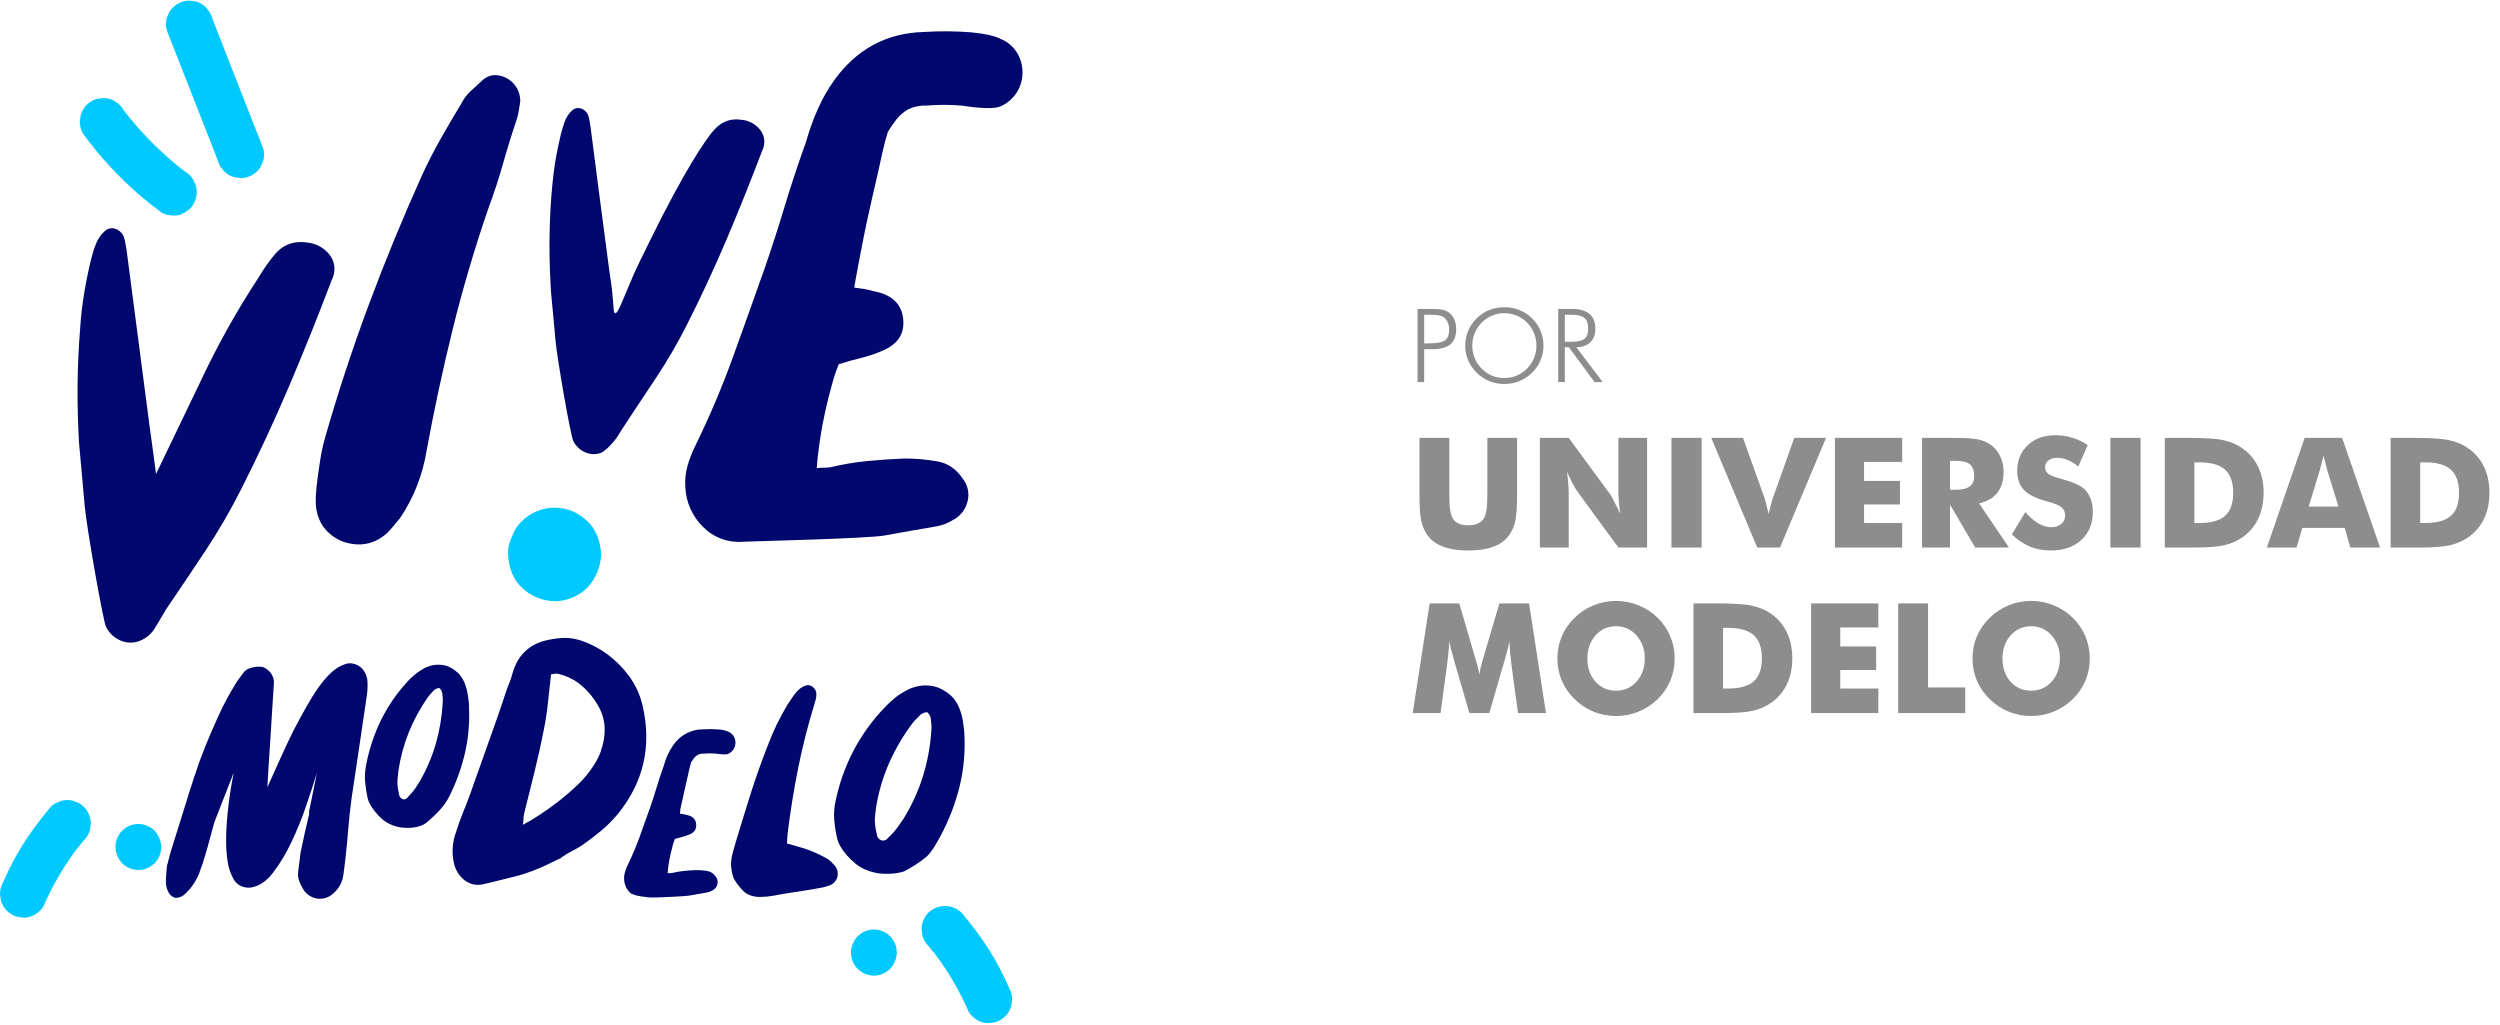 <svg width="876" height="359" viewBox="0 0 876 359" fill="none" xmlns="http://www.w3.org/2000/svg">
<g clip-path="url(#clip0_74_11562)">
<path d="M108.147 85.048C110.929 85.436 113.47 86.845 115.281 89.004C116.087 89.959 116.661 91.089 116.958 92.305C117.256 93.521 117.268 94.79 116.993 96.012C116.84 96.793 116.57 97.547 116.191 98.246C111.471 110.7 106.525 123.016 101.353 135.195C96.181 147.374 90.578 159.421 84.544 171.337C80.805 178.754 76.636 185.945 72.06 192.871C67.488 199.768 62.848 206.671 58.14 213.579C57.864 213.983 55.046 218.963 54.511 219.672C53.214 222.081 51.046 223.896 48.456 224.741C46.408 225.41 44.188 225.302 42.214 224.436C40.015 223.513 38.223 221.821 37.167 219.672C36.23 218.182 30.372 184.921 29.703 177.501C29.034 170.08 28.357 162.651 27.688 155.069C27.29 148.304 27.12 141.638 27.18 135.07C27.239 128.502 27.536 121.904 28.071 115.276C28.322 111.203 28.774 107.146 29.427 103.118C30.098 99.063 30.904 95.07 31.843 91.14C32.111 90.063 32.414 88.978 32.735 87.892C33.063 86.858 33.447 85.842 33.885 84.85C34.547 83.368 35.514 82.044 36.721 80.965C37.197 80.511 37.787 80.195 38.428 80.051C39.069 79.907 39.736 79.941 40.359 80.149C41.041 80.368 41.666 80.737 42.188 81.229C42.711 81.721 43.119 82.323 43.382 82.993C43.648 83.795 43.851 84.617 43.988 85.451L44.39 87.892L52.264 148.187C52.665 151.166 53.066 154.118 53.467 157.025C53.869 159.933 54.279 162.947 54.68 166.061C57.23 160.773 59.754 155.527 62.251 150.323C64.748 145.119 67.268 139.873 69.813 134.585C75.837 121.646 82.784 109.163 90.599 97.232C92.368 94.22 94.393 91.368 96.653 88.708C99.626 85.454 103.457 84.234 108.147 85.048Z" fill="#00086E"/>
<path d="M112.259 160.819C112.464 159.572 112.758 157.813 113.32 155.525C113.32 155.525 113.659 154.17 114.051 152.834C118.581 137.102 123.661 121.687 129.291 106.589C134.92 91.491 141.097 76.465 147.82 61.511C149.854 57.102 152.044 52.816 154.392 48.653C156.741 44.49 159.163 40.36 161.66 36.262C162.457 34.667 163.529 33.227 164.825 32.009C166.157 30.753 167.524 29.497 168.927 28.241C171.27 26.034 174.084 25.716 177.372 27.29C178.886 28.057 180.153 29.241 181.026 30.704C181.898 32.166 182.341 33.848 182.303 35.553C182.143 36.451 181.982 37.482 181.831 38.505C181.66 39.58 181.424 40.644 181.126 41.691C179.402 46.721 177.8 51.871 176.32 57.141C174.839 62.411 173.157 67.564 171.273 72.601C166.428 86.61 162.245 100.73 158.726 114.96C155.207 129.191 152.119 143.547 149.461 158.029C148.11 166.375 144.99 174.332 140.312 181.357C139.536 182.299 138.752 183.242 137.976 184.193C137.2 185.144 136.406 185.987 135.631 186.786C131.243 190.716 126.161 191.739 120.382 189.854C117.636 188.867 115.228 187.107 113.445 184.785C111.971 182.732 111.049 180.33 110.77 177.813C110.641 176.757 110.599 175.691 110.645 174.628C110.68 173.237 110.787 169.998 112.259 160.819Z" fill="#00086E"/>
<path d="M260.23 42.006C262.567 42.323 264.702 43.503 266.223 45.316C266.898 46.114 267.378 47.059 267.626 48.076C267.874 49.093 267.882 50.155 267.649 51.175C267.521 51.828 267.296 52.457 266.981 53.042C263.039 63.438 258.908 73.73 254.586 83.916C250.264 94.103 245.57 104.185 240.505 114.163C237.373 120.343 233.886 126.335 230.063 132.108C226.238 137.877 216.768 152.099 216.492 152.745C216.215 153.391 212.47 158.128 210.33 158.774C208.615 159.332 206.756 159.24 205.104 158.514C203.269 157.742 201.774 156.326 200.895 154.53C199.915 152.664 195.206 125.576 194.653 119.322C193.209 103.028 193.209 104.804 192.968 100.578C192.504 92.62 192.522 86.545 192.549 83.862C192.629 75.698 193.111 69.614 193.307 67.326C193.753 62.041 194.252 58.659 194.484 57.142C194.484 57.142 195.179 52.656 196.508 47.138C196.508 47.138 196.776 46.016 197.266 44.446C197.499 43.578 197.797 42.729 198.158 41.907C198.439 41.304 198.773 40.727 199.157 40.184C199.531 39.614 199.991 39.105 200.521 38.677C200.945 38.298 201.457 38.032 202.01 37.905C202.524 37.809 203.055 37.843 203.553 38.004C203.867 38.094 204.167 38.227 204.444 38.399C205.176 38.876 205.748 39.564 206.085 40.373C206.325 41.032 206.495 41.714 206.593 42.409C206.825 43.657 206.923 44.446 206.923 44.446C207.441 48.529 212.39 86.77 213.504 94.836C214.066 98.9 214.218 99.412 214.512 102.22C215.092 107.667 214.904 109.632 215.528 109.766C216.59 110.009 218.4 104.49 221.851 96.621C223.09 93.768 224.785 90.341 228.173 83.468C239.23 61.036 247.309 48.403 250.6 45.128C251.553 44.096 252.694 43.258 253.961 42.661C255.933 41.827 258.112 41.62 260.204 42.068" fill="#00086E"/>
<path d="M350.32 13.517C351.92 14.108 353.377 15.035 354.594 16.238C355.81 17.44 356.757 18.889 357.373 20.489C358.011 22.093 358.328 23.808 358.307 25.535C358.285 27.262 357.926 28.969 357.248 30.556C355.958 33.568 353.571 35.969 350.578 37.267C347.502 38.64 339.548 37.357 336.98 37.007C332.799 36.653 328.596 36.653 324.415 37.007C322.191 36.93 319.983 37.417 317.995 38.425C316.033 39.623 314.368 41.256 313.126 43.198C312.364 44.179 311.679 45.217 311.075 46.303C310.389 48.537 309.791 50.789 309.292 53.014C308.792 55.239 308.266 57.572 307.758 59.977C306.385 65.839 305.059 71.692 303.781 77.536C302.497 83.386 299.456 99.564 299.322 100.766C300.687 100.937 301.891 101.116 302.889 101.287C304.014 101.481 305.128 101.739 306.224 102.058C312.55 103.255 315.971 106.524 316.488 111.865C316.999 117.033 314.52 120.733 309.051 122.964C306.686 123.987 304.24 124.809 301.739 125.423C299.251 126.024 296.647 126.751 293.91 127.612C292.992 129.841 292.221 132.128 291.6 134.458C290.744 137.449 289.933 140.673 289.166 144.131C288.399 147.588 287.757 151.075 287.24 154.593C286.731 158.119 286.348 161.259 286.214 164.014C287.106 163.843 289.977 163.924 290.833 163.754C295.097 162.722 299.426 161.988 303.79 161.555C308.153 161.137 312.555 160.837 316.996 160.658C318.878 160.658 320.804 160.748 322.775 160.909C324.745 161.071 326.662 161.349 328.544 161.69C330.342 161.998 332.051 162.703 333.546 163.754C335.013 164.8 336.274 166.111 337.265 167.621C338.168 168.719 338.8 170.016 339.11 171.407C339.42 172.798 339.399 174.243 339.048 175.624C338.71 177.073 338.053 178.428 337.128 179.589C336.202 180.75 335.03 181.688 333.698 182.336C332.054 183.344 330.241 184.043 328.348 184.399C322.195 185.44 316.081 186.517 310.005 187.629C303.933 188.751 263.27 189.657 260.363 189.828C257.799 190.048 255.218 189.699 252.802 188.806C250.386 187.913 248.194 186.498 246.381 184.66C242.605 180.99 240.371 176.003 240.139 170.725C239.961 168.202 240.22 165.667 240.906 163.233C241.625 160.744 242.568 158.326 243.724 156.01C248.637 145.974 253.004 135.676 256.805 125.163C260.568 114.754 264.331 104.215 268.094 93.543C270.472 86.658 272.696 79.779 274.764 72.906C276.833 66.034 279.057 59.235 281.435 52.512C281.653 51.809 281.912 51.12 282.21 50.448C284.773 41.332 288.108 33.933 292.215 28.25C300.08 17.244 310.597 11.561 323.764 11.202C329.277 10.852 334.808 10.894 340.315 11.328C344.845 11.758 348.221 12.491 350.445 13.526" fill="#00086E"/>
<path d="M128.774 238.881C128.848 240.521 128.768 242.165 128.533 243.789C127.659 249.855 126.767 255.878 125.858 261.86C124.948 267.842 124.057 273.823 123.183 279.805C122.713 283.31 122.335 286.801 122.05 290.276C121.765 293.751 121.429 297.281 121.043 300.864C120.882 301.976 120.748 303.116 120.623 304.273C120.499 305.431 120.329 306.606 120.088 307.799C119.537 309.916 118.332 311.801 116.646 313.183C115.857 313.896 114.913 314.414 113.89 314.695C112.866 314.975 111.792 315.01 110.752 314.798C109.717 314.581 108.745 314.128 107.911 313.475C107.076 312.822 106.401 311.985 105.937 311.03C105.395 310.175 104.975 309.247 104.688 308.275C104.407 307.262 104.346 306.2 104.51 305.162C104.671 304.049 104.813 302.945 104.929 301.869C105.045 300.792 105.188 299.697 105.348 298.576C105.824 296.35 106.299 294.137 106.775 291.936C107.251 289.735 107.765 287.522 108.318 285.296V284.22C109.031 280.87 109.944 276.402 111.055 270.815C109.944 274.404 108.636 278.393 107.132 282.784C105.674 287.052 103.965 291.229 102.013 295.292C100.304 298.923 98.234 302.371 95.834 305.583C93.616 308.49 91.277 310.225 88.816 310.787C88.279 310.97 87.714 311.053 87.148 311.03C86.708 311.049 86.266 311.007 85.838 310.904C84.987 310.755 84.182 310.413 83.482 309.905C82.782 309.396 82.207 308.735 81.798 307.97C80.76 306.099 80.074 304.052 79.774 301.931C79.362 299.321 79.183 296.678 79.239 294.036C79.239 291.164 79.435 288.284 79.711 285.413C79.988 282.542 80.327 279.832 80.728 277.275C81.129 274.718 81.522 272.537 81.914 270.698L75.137 288.051C74.739 289.486 74.343 290.922 73.951 292.358C73.55 293.793 73.157 295.274 72.756 296.781C72.364 298.145 71.962 299.473 71.57 300.792C71.178 302.111 70.741 303.403 70.259 304.686C69.237 307.937 67.394 310.865 64.909 313.183C64.033 314.086 62.837 314.602 61.583 314.619C61.091 314.523 60.625 314.324 60.215 314.035C59.805 313.746 59.459 313.373 59.202 312.941C58.521 311.821 58.151 310.538 58.132 309.226C58.132 308.275 58.132 307.315 58.248 306.355L58.489 303.484C58.801 302.371 59.077 301.312 59.318 300.316C59.559 299.32 59.835 298.342 60.156 297.382C61.505 293.153 62.813 288.966 64.08 284.821C65.346 280.675 66.654 276.527 68.003 272.376C69.192 268.703 70.5 265.093 71.927 261.546C73.353 257.999 74.861 254.508 76.448 251.075C77.393 248.922 78.427 246.822 79.533 244.794C80.639 242.766 81.798 240.792 82.984 238.872C83.697 237.84 85.249 235.84 85.249 235.759C85.605 235.282 86.046 234.877 86.551 234.566C88.282 233.708 90.237 233.416 92.142 233.731C93.322 234.202 94.336 235.013 95.058 236.064C95.798 237.17 96.115 238.509 95.95 239.832C95.706 243.26 95.507 246.352 95.352 249.11C95.192 251.856 94.995 255.014 94.764 258.558C94.532 262.102 94.282 265.799 94.05 269.63C93.97 270.743 93.907 271.802 93.872 272.798C93.836 273.793 93.765 274.816 93.694 275.848C95.192 272.501 96.725 269.11 98.268 265.682C99.811 262.255 101.38 258.935 102.967 255.75C104.555 252.717 106.002 250.043 107.31 247.728C108.612 245.413 109.86 243.386 111.055 241.627C114.539 236.602 117.788 233.65 120.802 232.771C121.327 232.538 121.895 232.415 122.469 232.412H122.826C124.055 232.48 125.236 232.917 126.214 233.668C127.211 234.439 127.941 235.507 128.301 236.719L128.417 236.961C128.65 237.571 128.771 238.219 128.774 238.872" fill="#00086E"/>
<path d="M164.299 247.126C164.631 252.582 164.205 258.057 163.033 263.393C161.813 268.81 159.938 274.056 157.451 279.015C156.516 280.875 155.314 282.586 153.884 284.093C152.478 285.571 150.989 286.967 149.425 288.274C148.84 288.74 148.179 289.101 147.472 289.342C146.501 289.699 145.488 289.928 144.458 290.024C143.253 290.134 142.04 290.119 140.838 289.979C139.53 289.836 138.252 289.491 137.048 288.956C135.87 288.475 134.781 287.795 133.829 286.946C132.928 286.148 132.098 285.271 131.35 284.326C130.698 283.522 130.125 282.657 129.638 281.742C129.273 281.101 128.997 280.413 128.818 279.697C128.392 277.766 128.094 275.808 127.926 273.838C127.769 271.818 127.907 269.787 128.336 267.808C129.359 262.526 131.056 257.399 133.383 252.555C135.737 247.763 138.738 243.321 142.3 239.356C143.102 238.442 143.96 237.579 144.869 236.772C145.761 235.981 146.728 235.28 147.758 234.681C148.95 233.911 150.275 233.369 151.663 233.084C153.012 232.839 154.395 232.854 155.739 233.129C155.792 233.129 155.819 233.129 155.819 233.129C155.819 233.129 155.819 233.174 155.899 233.174C156.525 233.293 157.128 233.514 157.683 233.829C158.87 234.434 159.947 235.238 160.866 236.207C161.8 237.25 162.519 238.47 162.979 239.796C163.419 240.955 163.733 242.158 163.916 243.385C164.112 244.614 164.254 245.861 164.37 247.117M147.134 273.685C149.537 269.518 151.423 265.07 152.751 260.442C154.064 255.835 154.857 251.095 155.114 246.31C155.169 245.887 155.184 245.461 155.159 245.036C155.159 244.623 155.088 244.201 155.034 243.762C155.059 243.263 154.977 242.764 154.794 242.3C154.611 241.835 154.331 241.416 153.973 241.07C153.482 241.097 153.004 241.237 152.576 241.48C152.147 241.722 151.78 242.061 151.503 242.47C150.916 243.056 150.374 243.686 149.88 244.354C147.222 248.18 144.994 252.29 143.237 256.61C141.503 260.936 140.284 265.454 139.607 270.069C139.5 270.966 139.411 271.864 139.322 272.761C139.227 273.656 139.227 274.558 139.322 275.453C139.429 276.35 139.59 277.247 139.813 278.279C139.838 278.695 139.993 279.092 140.256 279.414C140.518 279.736 140.875 279.967 141.275 280.073C141.529 280.125 141.791 280.107 142.036 280.021C142.28 279.936 142.498 279.787 142.666 279.589C143.094 279.149 143.477 278.737 143.798 278.351C144.449 277.663 145.045 276.925 145.582 276.143C146.099 275.381 146.598 274.582 147.089 273.766" fill="#00086E"/>
<path d="M196.428 300.792C195.784 300.986 195.165 301.254 194.582 301.591C193.524 302.129 192.275 302.727 190.837 303.385C189.41 304.04 187.867 304.686 186.235 305.296C184.604 305.906 183.168 306.391 181.937 306.723C181.367 306.884 170.274 309.684 168.793 309.935C167.39 310.185 165.944 310.036 164.62 309.504C163.252 308.912 162.051 307.987 161.125 306.813C160.039 305.445 159.301 303.831 158.976 302.111C158.248 298.51 158.557 294.774 159.867 291.344C160.527 289.209 161.258 287.127 162.079 285.108C162.899 283.089 163.72 281.008 164.531 278.827L174.483 250.779C174.976 249.296 175.487 247.8 176.016 246.293C176.545 244.785 177.057 243.239 177.55 241.654C177.88 240.757 178.228 239.86 178.593 238.962C178.954 238.088 179.252 237.188 179.485 236.271C180.016 234.148 180.922 232.139 182.16 230.34C183.232 228.853 184.565 227.576 186.093 226.571C187.606 225.607 189.266 224.898 191.006 224.472C192.823 224.026 194.671 223.726 196.535 223.574C199.207 223.379 201.889 223.777 204.391 224.741C207.472 225.844 210.369 227.408 212.987 229.38C215.85 231.519 218.375 234.081 220.477 236.979C222.704 240.023 224.291 243.491 225.141 247.172C228.411 261.181 225.629 273.743 216.795 284.857C214.967 287.107 212.93 289.177 210.713 291.039C208.543 292.833 206.272 294.562 203.9 296.225C202.748 296.967 201.557 297.647 200.333 298.262C198.963 298.963 197.648 299.77 196.401 300.675M210.526 263.107C211.49 260.566 211.948 257.859 211.872 255.14C211.778 252.421 211.018 249.767 209.661 247.414C208.136 244.675 206.14 242.23 203.767 240.192C201.454 238.244 198.721 236.867 195.786 236.172C195.396 236.011 194.969 235.967 194.555 236.046C194.145 236.136 193.663 236.217 193.084 236.297C192.674 239.839 192.305 243.215 191.978 246.427C191.651 249.624 191.16 252.802 190.507 255.947C189.532 260.96 188.45 265.835 187.261 270.573C186.072 275.31 184.883 280.095 183.694 284.929C183.531 285.553 183.447 286.195 183.444 286.84C183.433 287.57 183.352 288.297 183.204 289.011C185.317 287.915 187.366 286.696 189.339 285.359C191.633 283.84 193.886 282.213 196.098 280.478C198.23 278.812 200.277 277.039 202.233 275.167C203.811 273.699 205.25 272.086 206.531 270.348C207.362 269.266 208.122 268.13 208.805 266.948C209.502 265.744 210.099 264.483 210.588 263.179" fill="#00086E"/>
<path d="M255.085 256.323C255.612 256.519 256.092 256.825 256.494 257.221C256.895 257.617 257.208 258.093 257.413 258.62C257.835 259.689 257.819 260.883 257.368 261.94C256.942 262.934 256.154 263.727 255.165 264.156C254.149 264.614 251.527 264.156 250.707 264.066C249.327 263.955 247.94 263.955 246.56 264.066C245.827 264.041 245.1 264.205 244.447 264.542C243.796 264.933 243.243 265.47 242.833 266.112C242.583 266.436 242.356 266.778 242.155 267.135C241.932 267.88 241.736 268.615 241.567 269.351C241.397 270.087 241.228 270.859 241.059 271.648C240.607 273.586 240.17 275.518 239.748 277.444C239.326 279.371 238.889 281.33 238.437 283.321C238.378 283.587 238.348 283.857 238.348 284.129C238.342 284.456 238.316 284.783 238.267 285.107L239.445 285.278C239.817 285.345 240.186 285.431 240.55 285.538C242.637 285.933 243.766 287.009 243.939 288.768C244.111 290.526 243.291 291.75 241.478 292.438C240.699 292.775 239.894 293.045 239.07 293.245C238.25 293.443 237.385 293.685 236.484 293.972C236.181 294.705 235.928 295.457 235.726 296.224C235.441 297.22 235.173 298.288 234.924 299.418C234.674 300.549 234.451 301.706 234.281 302.873C234.112 304.039 234.005 305.071 233.943 305.977C234.228 305.923 235.191 305.977 235.467 305.896C236.876 305.556 238.306 305.313 239.748 305.17C241.186 305.026 242.64 304.927 244.108 304.874C244.703 304.874 245.336 304.9 246.008 304.954C246.659 305.017 247.292 305.098 247.916 305.215C248.509 305.316 249.073 305.549 249.566 305.896C250.051 306.24 250.469 306.672 250.796 307.171C251.093 307.533 251.301 307.961 251.403 308.419C251.505 308.877 251.499 309.353 251.385 309.808C251.271 310.288 251.052 310.737 250.743 311.12C250.434 311.504 250.044 311.813 249.601 312.025C249.052 312.358 248.448 312.589 247.818 312.707C245.785 313.048 243.769 313.403 241.772 313.774C239.766 314.142 229.011 314.555 228.138 314.492C227.264 314.429 222.047 314.044 220.772 312.796C219.521 311.586 218.781 309.938 218.703 308.193C218.641 307.363 218.726 306.527 218.953 305.726C219.175 304.904 219.474 304.105 219.845 303.339C221.459 300.023 222.9 296.624 224.16 293.155C225.403 289.728 226.642 286.25 227.879 282.72C228.676 280.447 229.41 278.177 230.081 275.91C230.753 273.643 231.487 271.4 232.284 269.181C232.356 268.948 232.442 268.72 232.543 268.499C233.206 265.882 234.323 263.403 235.842 261.177C236.99 259.457 238.538 258.046 240.352 257.065C242.165 256.085 244.19 255.565 246.248 255.551C248.069 255.437 249.896 255.452 251.715 255.596C252.86 255.661 253.989 255.906 255.058 256.323" fill="#00086E"/>
<path d="M275.727 295.551L279.241 296.547C280.355 296.861 281.461 297.193 282.549 297.534C284.645 298.287 286.686 299.187 288.657 300.225C290.001 300.843 291.185 301.764 292.117 302.917C292.688 303.433 293.112 304.091 293.346 304.826C293.581 305.561 293.616 306.345 293.45 307.098C293.284 307.851 292.922 308.547 292.401 309.113C291.88 309.679 291.219 310.095 290.485 310.32L288.345 310.948L286.009 311.369C285.188 311.504 284.413 311.648 283.664 311.782C281.5 312.129 279.38 312.458 277.306 312.769C275.231 313.08 273.109 313.445 270.939 313.864C269.495 314.139 268.03 314.28 266.56 314.285C264.97 314.352 263.387 314.026 261.95 313.334C260.104 312.437 257.331 308.516 256.983 307.511C256.539 306.163 256.264 304.765 256.163 303.348C256.128 302.116 256.254 300.886 256.538 299.687C256.775 298.646 257.165 297.223 257.706 295.416C259.412 289.716 261.16 284.033 262.949 278.368C264.738 272.704 266.724 267.093 268.906 261.536C270.813 256.385 273.202 251.428 276.039 246.731C276.583 245.968 277.092 245.215 277.564 244.488C278.054 243.736 278.599 243.022 279.196 242.353C279.927 241.496 280.842 240.818 281.871 240.37C282.333 240.134 282.852 240.039 283.366 240.095C283.881 240.15 284.368 240.355 284.769 240.684C285.216 241.016 285.568 241.46 285.791 241.971C286.015 242.483 286.102 243.044 286.044 243.6C286.042 244.094 285.973 244.586 285.839 245.062C285.706 245.547 285.563 246.031 285.429 246.525C283.117 254.026 281.199 261.566 279.678 269.145C278.156 276.723 276.919 284.404 275.968 292.186C275.897 292.742 275.825 294.968 275.763 295.515" fill="#00086E"/>
<path d="M337.872 256.574C338.293 262.881 337.761 269.216 336.293 275.362C334.754 281.654 332.407 287.716 329.311 293.397C328.089 295.613 326.565 298.35 324.799 300.055C322.333 302.117 319.64 303.887 316.774 305.331C315.554 305.735 314.291 305.988 313.011 306.084C311.501 306.223 309.981 306.223 308.472 306.084C306.846 305.916 305.252 305.517 303.737 304.9C302.275 304.354 300.913 303.569 299.706 302.576C298.585 301.663 297.546 300.651 296.603 299.552C295.8 298.624 295.084 297.624 294.463 296.565C294.01 295.832 293.665 295.037 293.437 294.205C292.904 291.977 292.532 289.713 292.323 287.431C292.124 285.1 292.296 282.753 292.831 280.477C294.123 274.345 296.247 268.422 299.144 262.873C302.109 257.283 305.85 252.146 310.255 247.619C311.262 246.559 312.334 245.564 313.465 244.64C314.592 243.721 315.805 242.912 317.086 242.227C320.078 240.402 323.638 239.762 327.073 240.432C327.135 240.432 327.171 240.432 327.171 240.477C327.171 240.522 327.171 240.531 327.269 240.531C328.051 240.668 328.809 240.922 329.516 241.285C330.98 241.979 332.323 242.906 333.493 244.03C334.658 245.22 335.568 246.637 336.168 248.194C336.709 249.518 337.1 250.9 337.337 252.312C337.577 253.73 337.765 255.174 337.898 256.619M316.372 287.242C319.357 282.483 321.718 277.356 323.399 271.989C325.034 266.685 326.028 261.202 326.36 255.659C326.415 255.152 326.418 254.641 326.368 254.133C326.368 253.658 326.288 253.173 326.217 252.671C326.244 252.083 326.14 251.496 325.911 250.954C325.683 250.412 325.336 249.929 324.897 249.539C324.301 249.569 323.719 249.728 323.191 250.007C322.662 250.286 322.201 250.678 321.839 251.154C321.106 251.83 320.423 252.559 319.796 253.335C316.496 257.713 313.71 262.462 311.495 267.485C309.328 272.458 307.803 277.689 306.956 283.052C306.822 284.129 306.706 285.151 306.599 286.13C306.502 287.154 306.52 288.187 306.653 289.207C306.802 290.306 307.008 291.396 307.268 292.473C307.323 292.962 307.53 293.421 307.857 293.786C308.185 294.152 308.618 294.405 309.096 294.51C309.41 294.568 309.733 294.547 310.036 294.448C310.34 294.349 310.614 294.176 310.835 293.945C311.37 293.433 311.851 292.967 312.261 292.518C313.055 291.724 313.786 290.869 314.446 289.961C315.097 289.064 315.721 288.166 316.337 287.215" fill="#00086E"/>
<path d="M64.882 60.157C64.186 59.636 63.491 59.116 62.804 58.577L64.463 59.869C58.258 55.029 52.542 49.586 47.395 43.62C45.933 41.915 44.518 40.172 43.151 38.389L44.435 40.067L43.222 38.461C42.73 37.505 42.002 36.693 41.109 36.101C40.322 35.394 39.372 34.897 38.344 34.657C37.286 34.316 36.156 34.267 35.072 34.513C33.984 34.558 32.928 34.896 32.013 35.491C30.166 36.585 28.814 38.357 28.241 40.435L27.947 42.633C27.941 44.1 28.329 45.542 29.07 46.805C34.853 54.745 41.523 61.992 48.947 68.402C51.426 70.502 53.985 72.512 56.58 74.45C57.496 75.041 58.551 75.378 59.639 75.428C60.708 75.623 61.808 75.577 62.858 75.293C63.908 75.01 64.883 74.495 65.711 73.786C66.6 73.204 67.328 72.405 67.824 71.462C68.375 70.508 68.731 69.454 68.874 68.36C69.016 67.267 68.941 66.156 68.654 65.091L67.824 63.117C67.112 61.891 66.099 60.868 64.882 60.148" fill="#00C9FF"/>
<path d="M92.212 51.947L84.186 31.517C82.831 28.053 81.472 24.593 80.111 21.136C78.197 16.159 76.268 11.209 74.324 6.286C74.088 5.236 73.58 4.267 72.853 3.478C72.278 2.581 71.487 1.846 70.552 1.342C69.636 0.751 68.581 0.414 67.493 0.364C66.403 0.118 65.266 0.17 64.203 0.517C62.139 1.096 60.379 2.456 59.29 4.312L58.46 6.286C58.068 7.725 58.068 9.244 58.46 10.683L66.486 31.113C67.835 34.577 69.191 38.034 70.552 41.485C72.484 46.438 74.422 51.388 76.366 56.335C76.602 57.385 77.11 58.354 77.837 59.143C78.449 60.024 79.245 60.76 80.169 61.298C81.093 61.836 82.124 62.163 83.188 62.257C84.282 62.512 85.425 62.466 86.496 62.122C88.557 61.543 90.315 60.182 91.4 58.327L92.23 56.353C92.622 54.914 92.622 53.395 92.23 51.956" fill="#00C9FF"/>
<path d="M325.316 331.487C326.449 332.814 327.554 334.178 328.624 335.56L327.34 333.891C332.173 340.211 336.214 347.106 339.37 354.42C339.87 355.361 340.601 356.158 341.492 356.735C342.273 357.467 343.233 357.978 344.274 358.216C345.333 358.556 346.463 358.606 347.547 358.359C348.635 358.318 349.693 357.98 350.605 357.381C352.448 356.289 353.797 354.52 354.368 352.446L354.663 350.257C354.668 348.791 354.283 347.351 353.548 346.085C350.527 339.073 346.689 332.447 342.116 326.345C340.449 324.111 338.737 321.913 336.917 319.786C335.35 318.298 333.276 317.469 331.121 317.469C328.966 317.469 326.892 318.298 325.325 319.786C323.79 321.339 322.925 323.438 322.917 325.627L323.212 327.826C323.592 329.203 324.32 330.458 325.325 331.469" fill="#00C9FF"/>
<path d="M194.332 210.689C198.645 210.633 202.771 208.915 205.862 205.889C208.77 202.714 210.461 198.602 210.633 194.287C210.446 190.043 209.064 185.647 205.862 182.686C202.803 179.612 198.656 177.886 194.332 177.886C190.009 177.886 185.862 179.612 182.803 182.686C181.245 184.124 180.087 185.946 179.441 187.971C178.427 189.902 177.941 192.069 178.032 194.252C178.219 198.496 179.601 202.892 182.803 205.853C185.899 208.871 190.022 210.587 194.332 210.653" fill="#00C9FF"/>
<path d="M306.216 341.877C308.341 341.849 310.374 341.001 311.896 339.509C313.324 337.941 314.157 335.918 314.25 333.793C314.237 331.652 313.392 329.601 311.896 328.078C311.15 327.326 310.265 326.73 309.29 326.323C308.316 325.916 307.271 325.707 306.216 325.707C305.16 325.707 304.115 325.916 303.141 326.323C302.166 326.73 301.281 327.326 300.535 328.078C299.767 328.785 299.195 329.682 298.877 330.68C298.378 331.638 298.138 332.712 298.181 333.793C298.192 335.935 299.037 337.987 300.535 339.509C302.06 340.998 304.091 341.845 306.216 341.877Z" fill="#00C9FF"/>
<path d="M29.346 294.511C28.214 295.848 27.108 297.202 26.047 298.593L27.331 296.924C22.495 303.244 18.452 310.139 15.293 317.453C14.795 318.393 14.068 319.189 13.18 319.768C12.391 320.494 11.43 321.004 10.389 321.249C9.33 321.589 8.2 321.639 7.116 321.392C6.031 321.344 4.979 321.007 4.066 320.414C2.22 319.324 0.868 317.555 0.294 315.479L1.45606e-05 313.236C-0.003 311.772 0.385 310.335 1.124 309.073C4.143 302.062 7.977 295.436 12.546 289.333C14.223 287.099 15.935 284.892 17.745 282.775C18.472 281.979 19.395 281.391 20.42 281.07C21.394 280.554 22.486 280.306 23.586 280.352C24.684 280.301 25.776 280.542 26.752 281.052C27.777 281.373 28.7 281.961 29.427 282.757C30.963 284.308 31.828 286.407 31.834 288.598L31.54 290.787C31.152 292.203 30.395 293.488 29.346 294.511Z" fill="#00C9FF"/>
<path d="M48.447 304.857C46.336 304.821 44.318 303.977 42.803 302.497C41.373 300.932 40.541 298.906 40.458 296.782C40.461 294.64 41.303 292.586 42.803 291.066C44.328 289.579 46.359 288.732 48.483 288.697C50.609 288.722 52.644 289.57 54.163 291.066C55.591 292.634 56.425 294.657 56.517 296.782C56.504 298.923 55.659 300.974 54.163 302.497C52.636 303.98 50.605 304.823 48.483 304.857" fill="#00C9FF"/>
</g>
<path d="M496.707 133.866V108.241H501.38C503.224 108.241 504.577 108.341 505.441 108.539C506.316 108.737 507.074 109.064 507.716 109.519C508.521 110.103 509.146 110.902 509.589 111.917C510.032 112.932 510.254 114.058 510.254 115.295C510.254 117.734 509.572 119.525 508.206 120.669C506.841 121.801 504.682 122.367 501.73 122.367H499.035V133.866H496.707ZM499.035 120.319H500.627C503.451 120.319 505.347 119.963 506.316 119.251C507.296 118.528 507.786 117.267 507.786 115.47C507.786 114.712 507.675 114.017 507.454 113.387C507.232 112.746 506.899 112.174 506.456 111.672C506.001 111.159 505.382 110.797 504.601 110.587C503.819 110.377 502.494 110.272 500.627 110.272H499.035V120.319ZM527.11 132.466C528.627 132.466 530.062 132.186 531.416 131.626C532.769 131.066 533.989 130.249 535.074 129.175C536.136 128.09 536.947 126.859 537.507 125.482C538.079 124.094 538.364 122.635 538.364 121.106C538.364 119.566 538.084 118.113 537.524 116.748C536.964 115.371 536.147 114.134 535.074 113.037C534.012 111.964 532.798 111.147 531.433 110.587C530.08 110.027 528.638 109.747 527.11 109.747C525.593 109.747 524.163 110.027 522.821 110.587C521.48 111.147 520.266 111.964 519.181 113.037C518.107 114.146 517.29 115.383 516.73 116.748C516.17 118.102 515.89 119.554 515.89 121.106C515.89 122.647 516.17 124.105 516.73 125.482C517.29 126.847 518.107 128.078 519.181 129.175C520.254 130.261 521.456 131.083 522.786 131.643C524.117 132.192 525.558 132.466 527.11 132.466ZM540.832 121.106C540.832 122.915 540.488 124.636 539.8 126.27C539.111 127.892 538.119 129.339 536.824 130.611C535.506 131.894 534.018 132.874 532.361 133.551C530.704 134.216 528.953 134.549 527.11 134.549C525.266 134.549 523.516 134.216 521.859 133.551C520.213 132.874 518.737 131.894 517.43 130.611C516.124 129.315 515.126 127.863 514.437 126.252C513.761 124.63 513.422 122.915 513.422 121.106C513.422 119.274 513.761 117.547 514.437 115.925C515.126 114.292 516.124 112.827 517.43 111.532C518.714 110.26 520.178 109.297 521.824 108.644C523.469 107.991 525.231 107.664 527.11 107.664C529 107.664 530.768 107.996 532.413 108.661C534.07 109.315 535.541 110.272 536.824 111.532C538.131 112.827 539.123 114.292 539.8 115.925C540.488 117.547 540.832 119.274 540.832 121.106ZM548.324 110.272V119.741H550.669C552.84 119.741 554.351 119.397 555.203 118.708C556.066 118.008 556.498 116.824 556.498 115.155C556.498 113.393 556.054 112.139 555.168 111.392C554.281 110.645 552.781 110.272 550.669 110.272H548.324ZM561.556 133.866H558.721L549.724 121.649H548.324V133.866H545.996V108.241H550.704C553.481 108.241 555.558 108.819 556.935 109.974C558.324 111.129 559.018 112.88 559.018 115.225C559.018 117.221 558.423 118.79 557.233 119.934C556.054 121.077 554.427 121.649 552.35 121.649L561.556 133.866ZM497.38 153.429H507.83V172.123C507.83 174.871 507.9 176.848 508.04 178.056C508.18 179.246 508.416 180.244 508.749 181.049C509.151 182.029 509.852 182.782 510.849 183.307C511.847 183.815 513.063 184.069 514.499 184.069C515.934 184.069 517.142 183.815 518.122 183.307C519.12 182.782 519.828 182.029 520.248 181.049C520.581 180.244 520.817 179.246 520.957 178.056C521.097 176.848 521.167 174.871 521.167 172.123V169.497V153.429H531.591V173.75C531.591 177.969 531.337 181.084 530.829 183.097C530.322 185.092 529.464 186.799 528.256 188.217C526.944 189.775 525.141 190.947 522.848 191.735C520.555 192.505 517.772 192.89 514.499 192.89C511.208 192.89 508.416 192.505 506.123 191.735C503.848 190.947 502.045 189.775 500.715 188.217C499.525 186.799 498.667 185.092 498.142 183.097C497.634 181.084 497.38 177.969 497.38 173.75V169.76V153.429ZM539.572 191.866V153.429H549.68L564.199 173.199C564.479 173.602 564.934 174.415 565.564 175.641C566.212 176.848 566.921 178.292 567.691 179.973C567.481 178.38 567.324 176.962 567.219 175.719C567.131 174.477 567.087 173.374 567.087 172.411V153.429H577.143V191.866H567.087L552.568 172.017C552.271 171.615 551.798 170.81 551.151 169.602C550.52 168.377 549.829 166.942 549.076 165.296C549.286 166.907 549.435 168.333 549.523 169.576C549.628 170.819 549.68 171.921 549.68 172.884V191.866H539.572ZM585.676 191.866V153.429H596.256V191.866H585.676ZM615.738 191.866L599.617 153.429H610.749L618.442 174.932C618.512 175.159 618.652 175.711 618.862 176.586C619.089 177.444 619.378 178.607 619.728 180.078C620.008 178.905 620.271 177.846 620.516 176.901C620.761 175.956 620.945 175.299 621.067 174.932L628.708 153.429H639.84L623.719 191.866H615.738ZM642.964 191.866V153.429H666.515V161.857H653.177V168.526H665.753V176.77H653.177V183.255H666.515V191.866H642.964ZM673.472 191.866V153.429H684.42C688.709 153.429 691.693 153.63 693.373 154.033C695.071 154.418 696.533 155.074 697.758 156.002C699.141 157.052 700.2 158.391 700.935 160.019C701.687 161.647 702.064 163.441 702.064 165.401C702.064 168.377 701.329 170.801 699.858 172.674C698.406 174.529 696.279 175.763 693.478 176.376L703.954 191.866H692.113L683.292 176.822V191.866H673.472ZM683.292 171.597H685.234C687.492 171.597 689.138 171.212 690.17 170.442C691.221 169.672 691.746 168.464 691.746 166.819C691.746 164.894 691.256 163.528 690.275 162.723C689.313 161.901 687.685 161.489 685.392 161.489H683.292V171.597ZM709.678 179.448C711.235 181.215 712.767 182.537 714.272 183.412C715.795 184.287 717.309 184.725 718.814 184.725C720.215 184.725 721.361 184.349 722.254 183.596C723.164 182.843 723.619 181.889 723.619 180.734C723.619 179.456 723.225 178.476 722.438 177.794C721.667 177.093 719.908 176.376 717.16 175.641C713.397 174.625 710.737 173.304 709.179 171.676C707.621 170.048 706.842 167.817 706.842 164.981C706.842 161.305 708.067 158.312 710.518 156.002C712.986 153.674 716.18 152.51 720.101 152.51C722.219 152.51 724.223 152.799 726.113 153.377C728.021 153.937 729.824 154.794 731.522 155.949L728.24 163.485C727.05 162.469 725.824 161.708 724.564 161.2C723.322 160.675 722.088 160.413 720.862 160.413C719.602 160.413 718.578 160.719 717.79 161.332C717.003 161.927 716.609 162.697 716.609 163.642C716.609 164.605 716.95 165.375 717.633 165.953C718.333 166.53 719.672 167.082 721.65 167.607L722.123 167.738C726.393 168.893 729.203 170.162 730.55 171.545C731.461 172.49 732.152 173.628 732.624 174.958C733.097 176.271 733.333 177.732 733.333 179.343C733.333 183.421 731.994 186.703 729.316 189.188C726.638 191.656 723.068 192.89 718.604 192.89C715.926 192.89 713.485 192.435 711.279 191.525C709.091 190.615 706.982 189.188 704.952 187.245L709.678 179.448ZM739.477 191.866V153.429H750.058V191.866H739.477ZM758.538 191.866V153.429H766.546C772.514 153.429 776.733 153.709 779.201 154.269C781.686 154.829 783.865 155.766 785.738 157.078C788.171 158.776 790.018 160.955 791.278 163.616C792.538 166.259 793.168 169.278 793.168 172.674C793.168 176.07 792.538 179.098 791.278 181.758C790.018 184.401 788.171 186.571 785.738 188.269C783.883 189.565 781.765 190.492 779.385 191.052C777.004 191.595 773.311 191.866 768.305 191.866H766.546H758.538ZM768.909 183.255H770.668C774.781 183.255 777.783 182.414 779.673 180.734C781.564 179.036 782.509 176.35 782.509 172.674C782.509 168.998 781.564 166.303 779.673 164.587C777.783 162.872 774.781 162.014 770.668 162.014H768.909V183.255ZM808.974 177.505H819.397L815.485 164.824C815.362 164.439 815.196 163.817 814.986 162.96C814.776 162.102 814.505 160.999 814.172 159.651C813.945 160.597 813.717 161.498 813.49 162.356C813.28 163.213 813.061 164.036 812.833 164.824L808.974 177.505ZM794.297 191.866L807.556 153.429H820.683L833.968 191.866H823.545L821.602 184.987H806.716L804.72 191.866H794.297ZM837.67 191.866V153.429H845.678C851.647 153.429 855.865 153.709 858.333 154.269C860.818 154.829 862.998 155.766 864.871 157.078C867.303 158.776 869.15 160.955 870.41 163.616C871.671 166.259 872.301 169.278 872.301 172.674C872.301 176.07 871.671 179.098 870.41 181.758C869.15 184.401 867.303 186.571 864.871 188.269C863.015 189.565 860.897 190.492 858.517 191.052C856.136 191.595 852.443 191.866 847.437 191.866H845.678H837.67ZM848.041 183.255H849.8C853.913 183.255 856.915 182.414 858.806 180.734C860.696 179.036 861.641 176.35 861.641 172.674C861.641 168.998 860.696 166.303 858.806 164.587C856.915 162.872 853.913 162.014 849.8 162.014H848.041V183.255ZM541.699 249.866H531.906L529.648 233.247C529.49 232.074 529.341 230.77 529.201 229.335C529.079 227.9 528.965 226.333 528.86 224.635C528.615 226.263 528.134 228.293 527.416 230.726C527.259 231.234 527.145 231.61 527.075 231.855L521.85 249.866H514.866L509.642 231.855C509.572 231.61 509.466 231.234 509.326 230.726C508.591 228.293 508.11 226.272 507.882 224.661C507.777 226.114 507.655 227.558 507.515 228.994C507.375 230.411 507.209 231.829 507.016 233.247L504.758 249.866H495.018L500.951 211.429H511.322L517.124 231.251C517.159 231.392 517.229 231.619 517.334 231.934C517.877 233.702 518.218 235.216 518.358 236.476C518.428 235.794 518.559 235.041 518.752 234.218C518.945 233.378 519.207 232.372 519.54 231.199L525.394 211.429H535.791L541.699 249.866ZM586.805 230.726C586.805 233.492 586.297 236.082 585.282 238.498C584.267 240.913 582.788 243.075 580.845 244.983C578.884 246.873 576.644 248.335 574.124 249.367C571.603 250.383 568.986 250.89 566.273 250.89C563.525 250.89 560.891 250.383 558.371 249.367C555.868 248.335 553.662 246.873 551.754 244.983C549.777 243.075 548.271 240.905 547.239 238.472C546.223 236.039 545.716 233.457 545.716 230.726C545.716 227.978 546.223 225.397 547.239 222.981C548.271 220.548 549.777 218.378 551.754 216.47C553.662 214.58 555.868 213.127 558.371 212.112C560.891 211.079 563.525 210.563 566.273 210.563C569.004 210.563 571.629 211.079 574.15 212.112C576.688 213.127 578.919 214.58 580.845 216.47C582.77 218.36 584.24 220.522 585.256 222.955C586.288 225.388 586.805 227.978 586.805 230.726ZM566.273 242.016C569.179 242.016 571.577 240.948 573.467 238.813C575.375 236.677 576.329 233.982 576.329 230.726C576.329 227.506 575.366 224.819 573.441 222.666C571.516 220.513 569.126 219.437 566.273 219.437C563.368 219.437 560.961 220.513 559.053 222.666C557.163 224.802 556.218 227.488 556.218 230.726C556.218 234.017 557.154 236.721 559.027 238.839C560.9 240.957 563.315 242.016 566.273 242.016ZM593.395 249.866V211.429H601.402C607.371 211.429 611.589 211.709 614.057 212.269C616.543 212.829 618.722 213.766 620.595 215.078C623.028 216.776 624.874 218.955 626.135 221.616C627.395 224.259 628.025 227.278 628.025 230.674C628.025 234.07 627.395 237.098 626.135 239.758C624.874 242.401 623.028 244.571 620.595 246.269C618.739 247.565 616.622 248.492 614.241 249.052C611.861 249.595 608.167 249.866 603.162 249.866H601.402H593.395ZM603.765 241.255H605.524C609.638 241.255 612.64 240.414 614.53 238.734C616.42 237.036 617.365 234.35 617.365 230.674C617.365 226.998 616.42 224.303 614.53 222.587C612.64 220.872 609.638 220.014 605.524 220.014H603.765V241.255ZM634.615 249.866V211.429H658.166V219.857H644.828V226.526H657.404V234.77H644.828V241.255H658.166V249.866H634.615ZM665.123 249.866V211.429H675.599V240.887H688.621V249.866H665.123ZM732.257 230.726C732.257 233.492 731.749 236.082 730.734 238.498C729.719 240.913 728.24 243.075 726.297 244.983C724.337 246.873 722.096 248.335 719.576 249.367C717.055 250.383 714.439 250.89 711.726 250.89C708.978 250.89 706.343 250.383 703.823 249.367C701.32 248.335 699.114 246.873 697.207 244.983C695.229 243.075 693.723 240.905 692.691 238.472C691.676 236.039 691.168 233.457 691.168 230.726C691.168 227.978 691.676 225.397 692.691 222.981C693.723 220.548 695.229 218.378 697.207 216.47C699.114 214.58 701.32 213.127 703.823 212.112C706.343 211.079 708.978 210.563 711.726 210.563C714.456 210.563 717.082 211.079 719.602 212.112C722.14 213.127 724.372 214.58 726.297 216.47C728.222 218.36 729.693 220.522 730.708 222.955C731.741 225.388 732.257 227.978 732.257 230.726ZM711.726 242.016C714.631 242.016 717.029 240.948 718.919 238.813C720.827 236.677 721.781 233.982 721.781 230.726C721.781 227.506 720.819 224.819 718.893 222.666C716.968 220.513 714.579 219.437 711.726 219.437C708.82 219.437 706.413 220.513 704.505 222.666C702.615 224.802 701.67 227.488 701.67 230.726C701.67 234.017 702.606 236.721 704.479 238.839C706.352 240.957 708.768 242.016 711.726 242.016Z" fill="#8D8D8D"/>
<defs>
<clipPath id="clip0_74_11562">
<rect width="358.31" height="358.31" fill="white" transform="translate(0 0.211)"/>
</clipPath>
</defs>
</svg>

